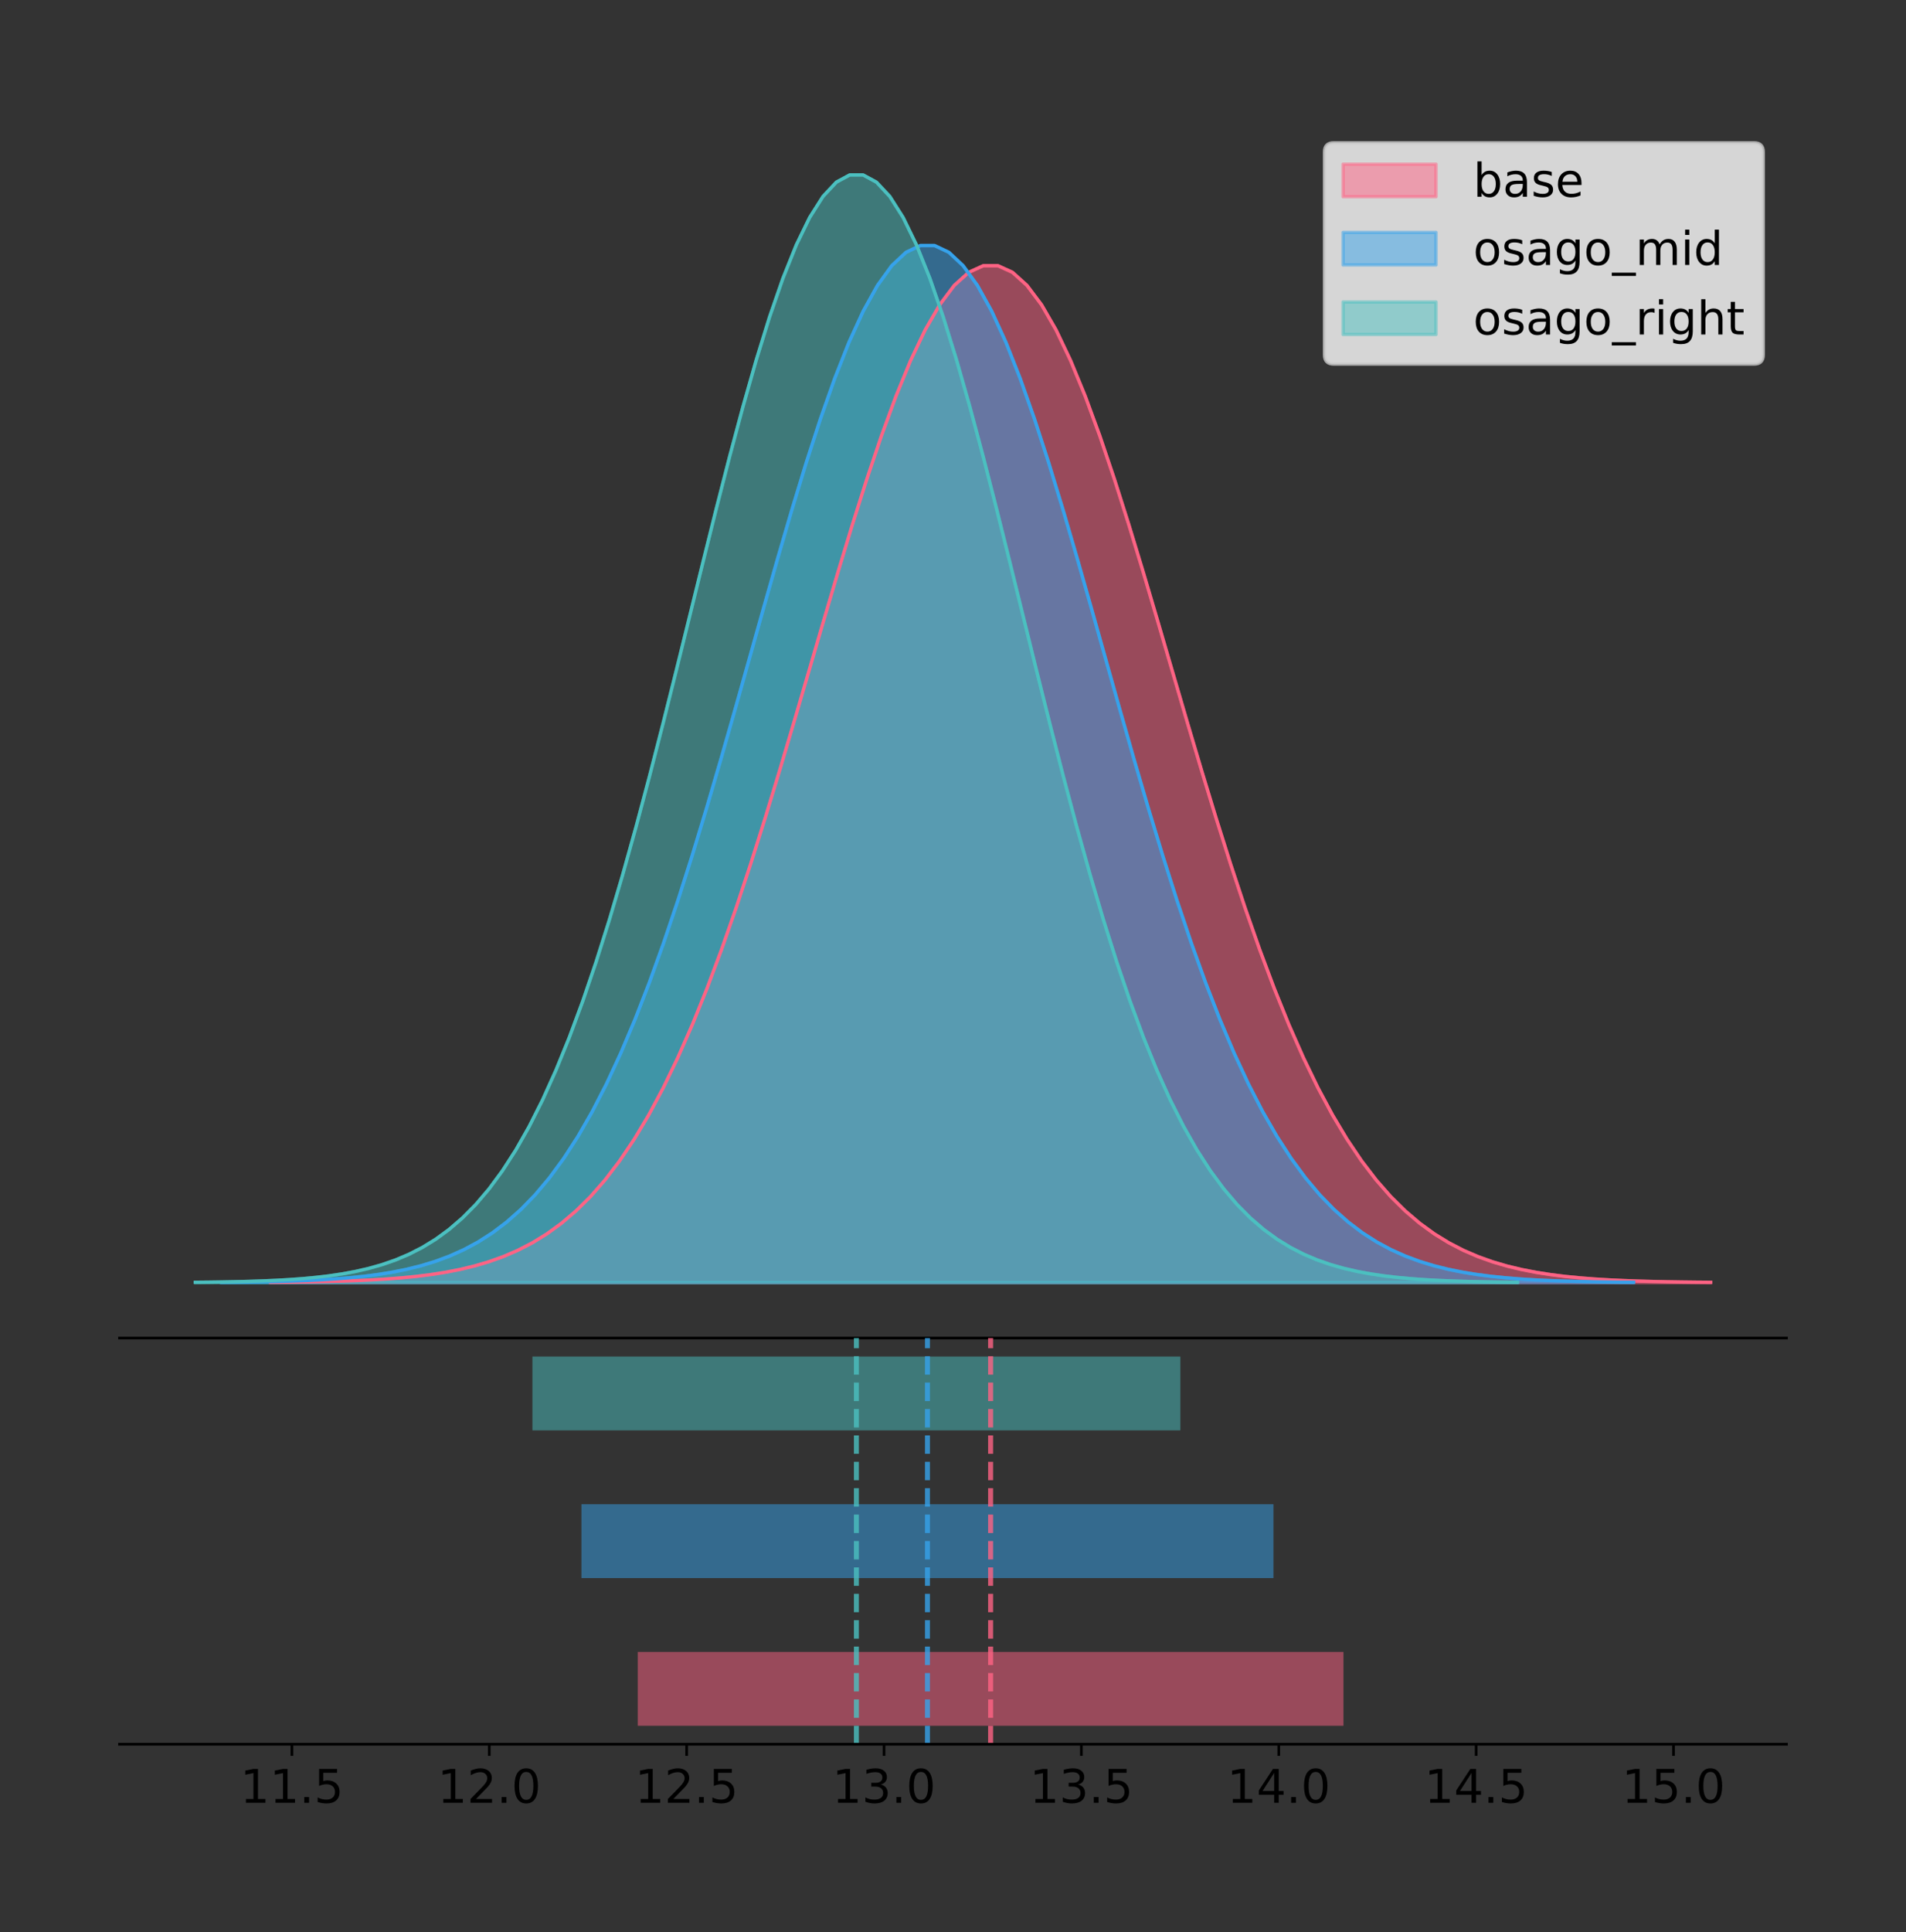 <?xml version="1.0" encoding="utf-8" standalone="no"?>
<!DOCTYPE svg PUBLIC "-//W3C//DTD SVG 1.1//EN"
  "http://www.w3.org/Graphics/SVG/1.1/DTD/svg11.dtd">
<!-- Created with matplotlib (https://matplotlib.org/) -->
<svg height="581.789pt" version="1.1" viewBox="0 0 574.2 581.789" width="574.2pt" xmlns="http://www.w3.org/2000/svg" xmlns:xlink="http://www.w3.org/1999/xlink">
 <rect x="0" y="0" width="574.2" height="581.789" fill="#333333" stroke="none"/>
 <defs>
  <style type="text/css">
*{stroke-linecap:butt;stroke-linejoin:round;}
  </style>
 </defs>
 <g id="figure_1">
  <g id="patch_1">
   <path d="M 0 581.789 
L 574.2 581.789 
L 574.2 0 
L 0 0 
z
" style="fill:none;"/>
  </g>
  <g id="axes_1">
   <g id="patch_2">
    <path d="M 36 402.93 
L 538.2 402.93 
L 538.2 36 
L 36 36 
z
" style="fill:none;"/>
   </g>
   <g id="PolyCollection_1">
    <defs>
     <path d="M 81.488 -195.538 
L 81.488 -195.641 
L 85.871 -195.68 
L 90.253 -195.732 
L 94.636 -195.801 
L 99.019 -195.894 
L 103.402 -196.015 
L 107.784 -196.174 
L 112.167 -196.38 
L 116.55 -196.646 
L 120.932 -196.986 
L 125.315 -197.418 
L 129.698 -197.963 
L 134.08 -198.646 
L 138.463 -199.495 
L 142.846 -200.543 
L 147.228 -201.829 
L 151.611 -203.393 
L 155.994 -205.281 
L 160.376 -207.546 
L 164.759 -210.24 
L 169.142 -213.421 
L 173.524 -217.15 
L 177.907 -221.485 
L 182.29 -226.488 
L 186.672 -232.215 
L 191.055 -238.719 
L 195.438 -246.046 
L 199.82 -254.231 
L 204.203 -263.298 
L 208.586 -273.257 
L 212.968 -284.1 
L 217.351 -295.798 
L 221.734 -308.303 
L 226.116 -321.542 
L 230.499 -335.42 
L 234.882 -349.814 
L 239.264 -364.583 
L 243.647 -379.56 
L 248.03 -394.56 
L 252.412 -409.381 
L 256.795 -423.811 
L 261.178 -437.628 
L 265.56 -450.611 
L 269.943 -462.541 
L 274.326 -473.21 
L 278.708 -482.425 
L 283.091 -490.018 
L 287.474 -495.843 
L 291.856 -499.791 
L 296.239 -501.784 
L 300.622 -501.784 
L 305.004 -499.791 
L 309.387 -495.843 
L 313.77 -490.018 
L 318.152 -482.425 
L 322.535 -473.21 
L 326.918 -462.541 
L 331.3 -450.611 
L 335.683 -437.628 
L 340.066 -423.811 
L 344.449 -409.381 
L 348.831 -394.56 
L 353.214 -379.56 
L 357.597 -364.583 
L 361.979 -349.814 
L 366.362 -335.42 
L 370.745 -321.542 
L 375.127 -308.303 
L 379.51 -295.798 
L 383.893 -284.1 
L 388.275 -273.257 
L 392.658 -263.298 
L 397.041 -254.231 
L 401.423 -246.046 
L 405.806 -238.719 
L 410.189 -232.215 
L 414.571 -226.488 
L 418.954 -221.485 
L 423.337 -217.15 
L 427.719 -213.421 
L 432.102 -210.24 
L 436.485 -207.546 
L 440.867 -205.281 
L 445.25 -203.393 
L 449.633 -201.829 
L 454.015 -200.543 
L 458.398 -199.495 
L 462.781 -198.646 
L 467.163 -197.963 
L 471.546 -197.418 
L 475.929 -196.986 
L 480.311 -196.646 
L 484.694 -196.38 
L 489.077 -196.174 
L 493.459 -196.015 
L 497.842 -195.894 
L 502.225 -195.801 
L 506.607 -195.732 
L 510.99 -195.68 
L 515.373 -195.641 
L 515.373 -195.538 
L 515.373 -195.538 
L 510.99 -195.538 
L 506.607 -195.538 
L 502.225 -195.538 
L 497.842 -195.538 
L 493.459 -195.538 
L 489.077 -195.538 
L 484.694 -195.538 
L 480.311 -195.538 
L 475.929 -195.538 
L 471.546 -195.538 
L 467.163 -195.538 
L 462.781 -195.538 
L 458.398 -195.538 
L 454.015 -195.538 
L 449.633 -195.538 
L 445.25 -195.538 
L 440.867 -195.538 
L 436.485 -195.538 
L 432.102 -195.538 
L 427.719 -195.538 
L 423.337 -195.538 
L 418.954 -195.538 
L 414.571 -195.538 
L 410.189 -195.538 
L 405.806 -195.538 
L 401.423 -195.538 
L 397.041 -195.538 
L 392.658 -195.538 
L 388.275 -195.538 
L 383.893 -195.538 
L 379.51 -195.538 
L 375.127 -195.538 
L 370.745 -195.538 
L 366.362 -195.538 
L 361.979 -195.538 
L 357.597 -195.538 
L 353.214 -195.538 
L 348.831 -195.538 
L 344.449 -195.538 
L 340.066 -195.538 
L 335.683 -195.538 
L 331.3 -195.538 
L 326.918 -195.538 
L 322.535 -195.538 
L 318.152 -195.538 
L 313.77 -195.538 
L 309.387 -195.538 
L 305.004 -195.538 
L 300.622 -195.538 
L 296.239 -195.538 
L 291.856 -195.538 
L 287.474 -195.538 
L 283.091 -195.538 
L 278.708 -195.538 
L 274.326 -195.538 
L 269.943 -195.538 
L 265.56 -195.538 
L 261.178 -195.538 
L 256.795 -195.538 
L 252.412 -195.538 
L 248.03 -195.538 
L 243.647 -195.538 
L 239.264 -195.538 
L 234.882 -195.538 
L 230.499 -195.538 
L 226.116 -195.538 
L 221.734 -195.538 
L 217.351 -195.538 
L 212.968 -195.538 
L 208.586 -195.538 
L 204.203 -195.538 
L 199.82 -195.538 
L 195.438 -195.538 
L 191.055 -195.538 
L 186.672 -195.538 
L 182.29 -195.538 
L 177.907 -195.538 
L 173.524 -195.538 
L 169.142 -195.538 
L 164.759 -195.538 
L 160.376 -195.538 
L 155.994 -195.538 
L 151.611 -195.538 
L 147.228 -195.538 
L 142.846 -195.538 
L 138.463 -195.538 
L 134.08 -195.538 
L 129.698 -195.538 
L 125.315 -195.538 
L 120.932 -195.538 
L 116.55 -195.538 
L 112.167 -195.538 
L 107.784 -195.538 
L 103.402 -195.538 
L 99.019 -195.538 
L 94.636 -195.538 
L 90.253 -195.538 
L 85.871 -195.538 
L 81.488 -195.538 
z
" id="m5585156941" style="stroke:#ff6384;stroke-opacity:0.5;"/>
    </defs>
    <g clip-path="url(#pf8487e4585)">
     <use style="fill:#ff6384;fill-opacity:0.5;stroke:#ff6384;stroke-opacity:0.5;" x="0" xlink:href="#m5585156941" y="581.789"/>
    </g>
   </g>
   <g id="PolyCollection_2">
    <defs>
     <path d="M 66.673 -195.538 
L 66.673 -195.643 
L 70.971 -195.682 
L 75.268 -195.736 
L 79.566 -195.807 
L 83.863 -195.901 
L 88.161 -196.024 
L 92.459 -196.186 
L 96.756 -196.397 
L 101.054 -196.667 
L 105.351 -197.014 
L 109.649 -197.455 
L 113.946 -198.011 
L 118.244 -198.707 
L 122.542 -199.573 
L 126.839 -200.643 
L 131.137 -201.953 
L 135.434 -203.548 
L 139.732 -205.474 
L 144.03 -207.783 
L 148.327 -210.531 
L 152.625 -213.775 
L 156.922 -217.578 
L 161.22 -221.999 
L 165.517 -227.101 
L 169.815 -232.942 
L 174.113 -239.574 
L 178.41 -247.046 
L 182.708 -255.393 
L 187.005 -264.64 
L 191.303 -274.796 
L 195.6 -285.853 
L 199.898 -297.783 
L 204.196 -310.536 
L 208.493 -324.037 
L 212.791 -338.189 
L 217.088 -352.869 
L 221.386 -367.93 
L 225.683 -383.204 
L 229.981 -398.5 
L 234.279 -413.615 
L 238.576 -428.331 
L 242.874 -442.422 
L 247.171 -455.662 
L 251.469 -467.828 
L 255.766 -478.708 
L 260.064 -488.106 
L 264.362 -495.849 
L 268.659 -501.79 
L 272.957 -505.815 
L 277.254 -507.848 
L 281.552 -507.848 
L 285.85 -505.815 
L 290.147 -501.79 
L 294.445 -495.849 
L 298.742 -488.106 
L 303.04 -478.708 
L 307.337 -467.828 
L 311.635 -455.662 
L 315.933 -442.422 
L 320.23 -428.331 
L 324.528 -413.615 
L 328.825 -398.5 
L 333.123 -383.204 
L 337.42 -367.93 
L 341.718 -352.869 
L 346.016 -338.189 
L 350.313 -324.037 
L 354.611 -310.536 
L 358.908 -297.783 
L 363.206 -285.853 
L 367.503 -274.796 
L 371.801 -264.64 
L 376.099 -255.393 
L 380.396 -247.046 
L 384.694 -239.574 
L 388.991 -232.942 
L 393.289 -227.101 
L 397.586 -221.999 
L 401.884 -217.578 
L 406.182 -213.775 
L 410.479 -210.531 
L 414.777 -207.783 
L 419.074 -205.474 
L 423.372 -203.548 
L 427.67 -201.953 
L 431.967 -200.643 
L 436.265 -199.573 
L 440.562 -198.707 
L 444.86 -198.011 
L 449.157 -197.455 
L 453.455 -197.014 
L 457.753 -196.667 
L 462.05 -196.397 
L 466.348 -196.186 
L 470.645 -196.024 
L 474.943 -195.901 
L 479.24 -195.807 
L 483.538 -195.736 
L 487.836 -195.682 
L 492.133 -195.643 
L 492.133 -195.538 
L 492.133 -195.538 
L 487.836 -195.538 
L 483.538 -195.538 
L 479.24 -195.538 
L 474.943 -195.538 
L 470.645 -195.538 
L 466.348 -195.538 
L 462.05 -195.538 
L 457.753 -195.538 
L 453.455 -195.538 
L 449.157 -195.538 
L 444.86 -195.538 
L 440.562 -195.538 
L 436.265 -195.538 
L 431.967 -195.538 
L 427.67 -195.538 
L 423.372 -195.538 
L 419.074 -195.538 
L 414.777 -195.538 
L 410.479 -195.538 
L 406.182 -195.538 
L 401.884 -195.538 
L 397.586 -195.538 
L 393.289 -195.538 
L 388.991 -195.538 
L 384.694 -195.538 
L 380.396 -195.538 
L 376.099 -195.538 
L 371.801 -195.538 
L 367.503 -195.538 
L 363.206 -195.538 
L 358.908 -195.538 
L 354.611 -195.538 
L 350.313 -195.538 
L 346.016 -195.538 
L 341.718 -195.538 
L 337.42 -195.538 
L 333.123 -195.538 
L 328.825 -195.538 
L 324.528 -195.538 
L 320.23 -195.538 
L 315.933 -195.538 
L 311.635 -195.538 
L 307.337 -195.538 
L 303.04 -195.538 
L 298.742 -195.538 
L 294.445 -195.538 
L 290.147 -195.538 
L 285.85 -195.538 
L 281.552 -195.538 
L 277.254 -195.538 
L 272.957 -195.538 
L 268.659 -195.538 
L 264.362 -195.538 
L 260.064 -195.538 
L 255.766 -195.538 
L 251.469 -195.538 
L 247.171 -195.538 
L 242.874 -195.538 
L 238.576 -195.538 
L 234.279 -195.538 
L 229.981 -195.538 
L 225.683 -195.538 
L 221.386 -195.538 
L 217.088 -195.538 
L 212.791 -195.538 
L 208.493 -195.538 
L 204.196 -195.538 
L 199.898 -195.538 
L 195.6 -195.538 
L 191.303 -195.538 
L 187.005 -195.538 
L 182.708 -195.538 
L 178.41 -195.538 
L 174.113 -195.538 
L 169.815 -195.538 
L 165.517 -195.538 
L 161.22 -195.538 
L 156.922 -195.538 
L 152.625 -195.538 
L 148.327 -195.538 
L 144.03 -195.538 
L 139.732 -195.538 
L 135.434 -195.538 
L 131.137 -195.538 
L 126.839 -195.538 
L 122.542 -195.538 
L 118.244 -195.538 
L 113.946 -195.538 
L 109.649 -195.538 
L 105.351 -195.538 
L 101.054 -195.538 
L 96.756 -195.538 
L 92.459 -195.538 
L 88.161 -195.538 
L 83.863 -195.538 
L 79.566 -195.538 
L 75.268 -195.538 
L 70.971 -195.538 
L 66.673 -195.538 
z
" id="m63075ec8d1" style="stroke:#36a2eb;stroke-opacity:0.5;"/>
    </defs>
    <g clip-path="url(#pf8487e4585)">
     <use style="fill:#36a2eb;fill-opacity:0.5;stroke:#36a2eb;stroke-opacity:0.5;" x="0" xlink:href="#m63075ec8d1" y="581.789"/>
    </g>
   </g>
   <g id="PolyCollection_3">
    <defs>
     <path d="M 58.827 -195.538 
L 58.827 -195.65 
L 62.851 -195.692 
L 66.875 -195.749 
L 70.898 -195.825 
L 74.922 -195.925 
L 78.945 -196.058 
L 82.969 -196.23 
L 86.993 -196.455 
L 91.016 -196.744 
L 95.04 -197.115 
L 99.064 -197.585 
L 103.087 -198.179 
L 107.111 -198.923 
L 111.135 -199.848 
L 115.158 -200.99 
L 119.182 -202.39 
L 123.206 -204.093 
L 127.229 -206.151 
L 131.253 -208.617 
L 135.276 -211.552 
L 139.3 -215.017 
L 143.324 -219.078 
L 147.347 -223.801 
L 151.371 -229.25 
L 155.395 -235.488 
L 159.418 -242.572 
L 163.442 -250.552 
L 167.466 -259.468 
L 171.489 -269.344 
L 175.513 -280.192 
L 179.536 -292.002 
L 183.56 -304.744 
L 187.584 -318.365 
L 191.607 -332.786 
L 195.631 -347.901 
L 199.655 -363.58 
L 203.678 -379.667 
L 207.702 -395.98 
L 211.726 -412.318 
L 215.749 -428.462 
L 219.773 -444.18 
L 223.797 -459.23 
L 227.82 -473.372 
L 231.844 -486.366 
L 235.867 -497.987 
L 239.891 -508.025 
L 243.915 -516.294 
L 247.938 -522.64 
L 251.962 -526.94 
L 255.986 -529.111 
L 260.009 -529.111 
L 264.033 -526.94 
L 268.057 -522.64 
L 272.08 -516.294 
L 276.104 -508.025 
L 280.127 -497.987 
L 284.151 -486.366 
L 288.175 -473.372 
L 292.198 -459.23 
L 296.222 -444.18 
L 300.246 -428.462 
L 304.269 -412.318 
L 308.293 -395.98 
L 312.317 -379.667 
L 316.34 -363.58 
L 320.364 -347.901 
L 324.388 -332.786 
L 328.411 -318.365 
L 332.435 -304.744 
L 336.458 -292.002 
L 340.482 -280.192 
L 344.506 -269.344 
L 348.529 -259.468 
L 352.553 -250.552 
L 356.577 -242.572 
L 360.6 -235.488 
L 364.624 -229.25 
L 368.648 -223.801 
L 372.671 -219.078 
L 376.695 -215.017 
L 380.718 -211.552 
L 384.742 -208.617 
L 388.766 -206.151 
L 392.789 -204.093 
L 396.813 -202.39 
L 400.837 -200.99 
L 404.86 -199.848 
L 408.884 -198.923 
L 412.908 -198.179 
L 416.931 -197.585 
L 420.955 -197.115 
L 424.979 -196.744 
L 429.002 -196.455 
L 433.026 -196.23 
L 437.049 -196.058 
L 441.073 -195.925 
L 445.097 -195.825 
L 449.12 -195.749 
L 453.144 -195.692 
L 457.168 -195.65 
L 457.168 -195.538 
L 457.168 -195.538 
L 453.144 -195.538 
L 449.12 -195.538 
L 445.097 -195.538 
L 441.073 -195.538 
L 437.049 -195.538 
L 433.026 -195.538 
L 429.002 -195.538 
L 424.979 -195.538 
L 420.955 -195.538 
L 416.931 -195.538 
L 412.908 -195.538 
L 408.884 -195.538 
L 404.86 -195.538 
L 400.837 -195.538 
L 396.813 -195.538 
L 392.789 -195.538 
L 388.766 -195.538 
L 384.742 -195.538 
L 380.718 -195.538 
L 376.695 -195.538 
L 372.671 -195.538 
L 368.648 -195.538 
L 364.624 -195.538 
L 360.6 -195.538 
L 356.577 -195.538 
L 352.553 -195.538 
L 348.529 -195.538 
L 344.506 -195.538 
L 340.482 -195.538 
L 336.458 -195.538 
L 332.435 -195.538 
L 328.411 -195.538 
L 324.388 -195.538 
L 320.364 -195.538 
L 316.34 -195.538 
L 312.317 -195.538 
L 308.293 -195.538 
L 304.269 -195.538 
L 300.246 -195.538 
L 296.222 -195.538 
L 292.198 -195.538 
L 288.175 -195.538 
L 284.151 -195.538 
L 280.127 -195.538 
L 276.104 -195.538 
L 272.08 -195.538 
L 268.057 -195.538 
L 264.033 -195.538 
L 260.009 -195.538 
L 255.986 -195.538 
L 251.962 -195.538 
L 247.938 -195.538 
L 243.915 -195.538 
L 239.891 -195.538 
L 235.867 -195.538 
L 231.844 -195.538 
L 227.82 -195.538 
L 223.797 -195.538 
L 219.773 -195.538 
L 215.749 -195.538 
L 211.726 -195.538 
L 207.702 -195.538 
L 203.678 -195.538 
L 199.655 -195.538 
L 195.631 -195.538 
L 191.607 -195.538 
L 187.584 -195.538 
L 183.56 -195.538 
L 179.536 -195.538 
L 175.513 -195.538 
L 171.489 -195.538 
L 167.466 -195.538 
L 163.442 -195.538 
L 159.418 -195.538 
L 155.395 -195.538 
L 151.371 -195.538 
L 147.347 -195.538 
L 143.324 -195.538 
L 139.3 -195.538 
L 135.276 -195.538 
L 131.253 -195.538 
L 127.229 -195.538 
L 123.206 -195.538 
L 119.182 -195.538 
L 115.158 -195.538 
L 111.135 -195.538 
L 107.111 -195.538 
L 103.087 -195.538 
L 99.064 -195.538 
L 95.04 -195.538 
L 91.016 -195.538 
L 86.993 -195.538 
L 82.969 -195.538 
L 78.945 -195.538 
L 74.922 -195.538 
L 70.898 -195.538 
L 66.875 -195.538 
L 62.851 -195.538 
L 58.827 -195.538 
z
" id="mccd4d73006" style="stroke:#4bc0c0;stroke-opacity:0.5;"/>
    </defs>
    <g clip-path="url(#pf8487e4585)">
     <use style="fill:#4bc0c0;fill-opacity:0.5;stroke:#4bc0c0;stroke-opacity:0.5;" x="0" xlink:href="#mccd4d73006" y="581.789"/>
    </g>
   </g>
   <g id="line2d_1">
    <path clip-path="url(#pf8487e4585)" d="M 81.488 386.149 
L 85.871 386.11 
L 90.253 386.058 
L 94.636 385.988 
L 99.019 385.896 
L 103.402 385.774 
L 107.784 385.616 
L 112.167 385.41 
L 116.55 385.144 
L 120.932 384.804 
L 125.315 384.372 
L 129.698 383.827 
L 134.08 383.144 
L 138.463 382.295 
L 142.846 381.246 
L 147.228 379.961 
L 151.611 378.397 
L 155.994 376.508 
L 160.376 374.244 
L 164.759 371.55 
L 169.142 368.368 
L 173.524 364.64 
L 177.907 360.304 
L 182.29 355.301 
L 186.672 349.574 
L 191.055 343.07 
L 195.438 335.744 
L 199.82 327.559 
L 204.203 318.491 
L 208.586 308.532 
L 212.968 297.69 
L 217.351 285.991 
L 221.734 273.486 
L 226.116 260.247 
L 230.499 246.37 
L 234.882 231.975 
L 239.264 217.206 
L 243.647 202.23 
L 248.03 187.23 
L 252.412 172.408 
L 256.795 157.979 
L 261.178 144.161 
L 265.56 131.178 
L 269.943 119.248 
L 274.326 108.58 
L 278.708 99.364 
L 283.091 91.772 
L 287.474 85.946 
L 291.856 81.998 
L 296.239 80.005 
L 300.622 80.005 
L 305.004 81.998 
L 309.387 85.946 
L 313.77 91.772 
L 318.152 99.364 
L 322.535 108.58 
L 326.918 119.248 
L 331.3 131.178 
L 335.683 144.161 
L 340.066 157.979 
L 344.449 172.408 
L 348.831 187.23 
L 353.214 202.23 
L 357.597 217.206 
L 361.979 231.975 
L 366.362 246.37 
L 370.745 260.247 
L 375.127 273.486 
L 379.51 285.991 
L 383.893 297.69 
L 388.275 308.532 
L 392.658 318.491 
L 397.041 327.559 
L 401.423 335.744 
L 405.806 343.07 
L 410.189 349.574 
L 414.571 355.301 
L 418.954 360.304 
L 423.337 364.64 
L 427.719 368.368 
L 432.102 371.55 
L 436.485 374.244 
L 440.867 376.508 
L 445.25 378.397 
L 449.633 379.961 
L 454.015 381.246 
L 458.398 382.295 
L 462.781 383.144 
L 467.163 383.827 
L 471.546 384.372 
L 475.929 384.804 
L 480.311 385.144 
L 484.694 385.41 
L 489.077 385.616 
L 493.459 385.774 
L 497.842 385.896 
L 502.225 385.988 
L 506.607 386.058 
L 510.99 386.11 
L 515.373 386.149 
" style="fill:none;stroke:#ff6384;stroke-linecap:square;"/>
   </g>
   <g id="line2d_2">
    <path clip-path="url(#pf8487e4585)" d="M 66.673 386.147 
L 70.971 386.107 
L 75.268 386.054 
L 79.566 385.983 
L 83.863 385.889 
L 88.161 385.765 
L 92.459 385.603 
L 96.756 385.393 
L 101.054 385.122 
L 105.351 384.775 
L 109.649 384.335 
L 113.946 383.779 
L 118.244 383.082 
L 122.542 382.216 
L 126.839 381.147 
L 131.137 379.836 
L 135.434 378.241 
L 139.732 376.315 
L 144.03 374.006 
L 148.327 371.259 
L 152.625 368.014 
L 156.922 364.212 
L 161.22 359.79 
L 165.517 354.688 
L 169.815 348.848 
L 174.113 342.215 
L 178.41 334.744 
L 182.708 326.397 
L 187.005 317.15 
L 191.303 306.993 
L 195.6 295.936 
L 199.898 284.006 
L 204.196 271.253 
L 208.493 257.752 
L 212.791 243.6 
L 217.088 228.92 
L 221.386 213.859 
L 225.683 198.586 
L 229.981 183.289 
L 234.279 168.174 
L 238.576 153.458 
L 242.874 139.367 
L 247.171 126.127 
L 251.469 113.961 
L 255.766 103.081 
L 260.064 93.683 
L 264.362 85.941 
L 268.659 80 
L 272.957 75.974 
L 277.254 73.941 
L 281.552 73.941 
L 285.85 75.974 
L 290.147 80 
L 294.445 85.941 
L 298.742 93.683 
L 303.04 103.081 
L 307.337 113.961 
L 311.635 126.127 
L 315.933 139.367 
L 320.23 153.458 
L 324.528 168.174 
L 328.825 183.289 
L 333.123 198.586 
L 337.42 213.859 
L 341.718 228.92 
L 346.016 243.6 
L 350.313 257.752 
L 354.611 271.253 
L 358.908 284.006 
L 363.206 295.936 
L 367.503 306.993 
L 371.801 317.15 
L 376.099 326.397 
L 380.396 334.744 
L 384.694 342.215 
L 388.991 348.848 
L 393.289 354.688 
L 397.586 359.79 
L 401.884 364.212 
L 406.182 368.014 
L 410.479 371.259 
L 414.777 374.006 
L 419.074 376.315 
L 423.372 378.241 
L 427.67 379.836 
L 431.967 381.147 
L 436.265 382.216 
L 440.562 383.082 
L 444.86 383.779 
L 449.157 384.335 
L 453.455 384.775 
L 457.753 385.122 
L 462.05 385.393 
L 466.348 385.603 
L 470.645 385.765 
L 474.943 385.889 
L 479.24 385.983 
L 483.538 386.054 
L 487.836 386.107 
L 492.133 386.147 
" style="fill:none;stroke:#36a2eb;stroke-linecap:square;"/>
   </g>
   <g id="line2d_3">
    <path clip-path="url(#pf8487e4585)" d="M 58.827 386.139 
L 62.851 386.097 
L 66.875 386.04 
L 70.898 385.965 
L 74.922 385.864 
L 78.945 385.732 
L 82.969 385.559 
L 86.993 385.334 
L 91.016 385.045 
L 95.04 384.675 
L 99.064 384.204 
L 103.087 383.61 
L 107.111 382.867 
L 111.135 381.941 
L 115.158 380.799 
L 119.182 379.399 
L 123.206 377.696 
L 127.229 375.639 
L 131.253 373.172 
L 135.276 370.238 
L 139.3 366.772 
L 143.324 362.711 
L 147.347 357.989 
L 151.371 352.539 
L 155.395 346.301 
L 159.418 339.217 
L 163.442 331.237 
L 167.466 322.322 
L 171.489 312.445 
L 175.513 301.597 
L 179.536 289.787 
L 183.56 277.045 
L 187.584 263.424 
L 191.607 249.004 
L 195.631 233.888 
L 199.655 218.209 
L 203.678 202.123 
L 207.702 185.809 
L 211.726 169.471 
L 215.749 153.327 
L 219.773 137.61 
L 223.797 122.559 
L 227.82 108.418 
L 231.844 95.423 
L 235.867 83.803 
L 239.891 73.765 
L 243.915 65.495 
L 247.938 59.15 
L 251.962 54.85 
L 255.986 52.679 
L 260.009 52.679 
L 264.033 54.85 
L 268.057 59.15 
L 272.08 65.495 
L 276.104 73.765 
L 280.127 83.803 
L 284.151 95.423 
L 288.175 108.418 
L 292.198 122.559 
L 296.222 137.61 
L 300.246 153.327 
L 304.269 169.471 
L 308.293 185.809 
L 312.317 202.123 
L 316.34 218.209 
L 320.364 233.888 
L 324.388 249.004 
L 328.411 263.424 
L 332.435 277.045 
L 336.458 289.787 
L 340.482 301.597 
L 344.506 312.445 
L 348.529 322.322 
L 352.553 331.237 
L 356.577 339.217 
L 360.6 346.301 
L 364.624 352.539 
L 368.648 357.989 
L 372.671 362.711 
L 376.695 366.772 
L 380.718 370.238 
L 384.742 373.172 
L 388.766 375.639 
L 392.789 377.696 
L 396.813 379.399 
L 400.837 380.799 
L 404.86 381.941 
L 408.884 382.867 
L 412.908 383.61 
L 416.931 384.204 
L 420.955 384.675 
L 424.979 385.045 
L 429.002 385.334 
L 433.026 385.559 
L 437.049 385.732 
L 441.073 385.864 
L 445.097 385.965 
L 449.12 386.04 
L 453.144 386.097 
L 457.168 386.139 
" style="fill:none;stroke:#4bc0c0;stroke-linecap:square;"/>
   </g>
   <g id="patch_3">
    <path d="M 36 402.93 
L 538.2 402.93 
" style="fill:none;stroke:#000000;stroke-linecap:square;stroke-linejoin:miter;stroke-width:0.8;"/>
   </g>
   <g id="legend_1">
    <g id="patch_4">
     <path d="M 401.814 109.627 
L 528.4 109.627 
Q 531.2 109.627 531.2 106.827 
L 531.2 45.8 
Q 531.2 43 528.4 43 
L 401.814 43 
Q 399.014 43 399.014 45.8 
L 399.014 106.827 
Q 399.014 109.627 401.814 109.627 
z
" style="fill:#ffffff;opacity:0.8;stroke:#cccccc;stroke-linejoin:miter;"/>
    </g>
    <g id="patch_5">
     <path d="M 404.614 59.238 
L 432.614 59.238 
L 432.614 49.438 
L 404.614 49.438 
z
" style="fill:#ff6384;opacity:0.5;stroke:#ff6384;stroke-linejoin:miter;"/>
    </g>
    <g id="text_1">
     <!-- base -->
     <defs>
      <path d="M 48.688 27.297 
Q 48.688 37.203 44.609 42.844 
Q 40.531 48.484 33.406 48.484 
Q 26.266 48.484 22.188 42.844 
Q 18.109 37.203 18.109 27.297 
Q 18.109 17.391 22.188 11.75 
Q 26.266 6.109 33.406 6.109 
Q 40.531 6.109 44.609 11.75 
Q 48.688 17.391 48.688 27.297 
z
M 18.109 46.391 
Q 20.953 51.266 25.266 53.625 
Q 29.594 56 35.594 56 
Q 45.562 56 51.781 48.094 
Q 58.016 40.188 58.016 27.297 
Q 58.016 14.406 51.781 6.484 
Q 45.562 -1.422 35.594 -1.422 
Q 29.594 -1.422 25.266 0.953 
Q 20.953 3.328 18.109 8.203 
L 18.109 0 
L 9.078 0 
L 9.078 75.984 
L 18.109 75.984 
z
" id="DejaVuSans-98"/>
      <path d="M 34.281 27.484 
Q 23.391 27.484 19.188 25 
Q 14.984 22.516 14.984 16.5 
Q 14.984 11.719 18.141 8.906 
Q 21.297 6.109 26.703 6.109 
Q 34.188 6.109 38.703 11.406 
Q 43.219 16.703 43.219 25.484 
L 43.219 27.484 
z
M 52.203 31.203 
L 52.203 0 
L 43.219 0 
L 43.219 8.297 
Q 40.141 3.328 35.547 0.953 
Q 30.953 -1.422 24.312 -1.422 
Q 15.922 -1.422 10.953 3.297 
Q 6 8.016 6 15.922 
Q 6 25.141 12.172 29.828 
Q 18.359 34.516 30.609 34.516 
L 43.219 34.516 
L 43.219 35.406 
Q 43.219 41.609 39.141 45 
Q 35.062 48.391 27.688 48.391 
Q 23 48.391 18.547 47.266 
Q 14.109 46.141 10.016 43.891 
L 10.016 52.203 
Q 14.938 54.109 19.578 55.047 
Q 24.219 56 28.609 56 
Q 40.484 56 46.344 49.844 
Q 52.203 43.703 52.203 31.203 
z
" id="DejaVuSans-97"/>
      <path d="M 44.281 53.078 
L 44.281 44.578 
Q 40.484 46.531 36.375 47.5 
Q 32.281 48.484 27.875 48.484 
Q 21.188 48.484 17.844 46.438 
Q 14.5 44.391 14.5 40.281 
Q 14.5 37.156 16.891 35.375 
Q 19.281 33.594 26.516 31.984 
L 29.594 31.297 
Q 39.156 29.25 43.188 25.516 
Q 47.219 21.781 47.219 15.094 
Q 47.219 7.469 41.188 3.016 
Q 35.156 -1.422 24.609 -1.422 
Q 20.219 -1.422 15.453 -0.562 
Q 10.688 0.297 5.422 2 
L 5.422 11.281 
Q 10.406 8.688 15.234 7.391 
Q 20.062 6.109 24.812 6.109 
Q 31.156 6.109 34.562 8.281 
Q 37.984 10.453 37.984 14.406 
Q 37.984 18.062 35.516 20.016 
Q 33.062 21.969 24.703 23.781 
L 21.578 24.516 
Q 13.234 26.266 9.516 29.906 
Q 5.812 33.547 5.812 39.891 
Q 5.812 47.609 11.281 51.797 
Q 16.75 56 26.812 56 
Q 31.781 56 36.172 55.266 
Q 40.578 54.547 44.281 53.078 
z
" id="DejaVuSans-115"/>
      <path d="M 56.203 29.594 
L 56.203 25.203 
L 14.891 25.203 
Q 15.484 15.922 20.484 11.062 
Q 25.484 6.203 34.422 6.203 
Q 39.594 6.203 44.453 7.469 
Q 49.312 8.734 54.109 11.281 
L 54.109 2.781 
Q 49.266 0.734 44.188 -0.344 
Q 39.109 -1.422 33.891 -1.422 
Q 20.797 -1.422 13.156 6.188 
Q 5.516 13.812 5.516 26.812 
Q 5.516 40.234 12.766 48.109 
Q 20.016 56 32.328 56 
Q 43.359 56 49.781 48.891 
Q 56.203 41.797 56.203 29.594 
z
M 47.219 32.234 
Q 47.125 39.594 43.094 43.984 
Q 39.062 48.391 32.422 48.391 
Q 24.906 48.391 20.391 44.141 
Q 15.875 39.891 15.188 32.172 
z
" id="DejaVuSans-101"/>
     </defs>
     <g transform="translate(443.814 59.238)scale(0.14 -0.14)">
      <use xlink:href="#DejaVuSans-98"/>
      <use x="63.477" xlink:href="#DejaVuSans-97"/>
      <use x="124.756" xlink:href="#DejaVuSans-115"/>
      <use x="176.855" xlink:href="#DejaVuSans-101"/>
     </g>
    </g>
    <g id="patch_6">
     <path d="M 404.614 79.787 
L 432.614 79.787 
L 432.614 69.987 
L 404.614 69.987 
z
" style="fill:#36a2eb;opacity:0.5;stroke:#36a2eb;stroke-linejoin:miter;"/>
    </g>
    <g id="text_2">
     <!-- osago_mid -->
     <defs>
      <path d="M 30.609 48.391 
Q 23.391 48.391 19.188 42.75 
Q 14.984 37.109 14.984 27.297 
Q 14.984 17.484 19.156 11.844 
Q 23.344 6.203 30.609 6.203 
Q 37.797 6.203 41.984 11.859 
Q 46.188 17.531 46.188 27.297 
Q 46.188 37.016 41.984 42.703 
Q 37.797 48.391 30.609 48.391 
z
M 30.609 56 
Q 42.328 56 49.016 48.375 
Q 55.719 40.766 55.719 27.297 
Q 55.719 13.875 49.016 6.219 
Q 42.328 -1.422 30.609 -1.422 
Q 18.844 -1.422 12.172 6.219 
Q 5.516 13.875 5.516 27.297 
Q 5.516 40.766 12.172 48.375 
Q 18.844 56 30.609 56 
z
" id="DejaVuSans-111"/>
      <path d="M 45.406 27.984 
Q 45.406 37.75 41.375 43.109 
Q 37.359 48.484 30.078 48.484 
Q 22.859 48.484 18.828 43.109 
Q 14.797 37.75 14.797 27.984 
Q 14.797 18.266 18.828 12.891 
Q 22.859 7.516 30.078 7.516 
Q 37.359 7.516 41.375 12.891 
Q 45.406 18.266 45.406 27.984 
z
M 54.391 6.781 
Q 54.391 -7.172 48.188 -13.984 
Q 42 -20.797 29.203 -20.797 
Q 24.469 -20.797 20.266 -20.094 
Q 16.062 -19.391 12.109 -17.922 
L 12.109 -9.188 
Q 16.062 -11.328 19.922 -12.344 
Q 23.781 -13.375 27.781 -13.375 
Q 36.625 -13.375 41.016 -8.766 
Q 45.406 -4.156 45.406 5.172 
L 45.406 9.625 
Q 42.625 4.781 38.281 2.391 
Q 33.938 0 27.875 0 
Q 17.828 0 11.672 7.656 
Q 5.516 15.328 5.516 27.984 
Q 5.516 40.672 11.672 48.328 
Q 17.828 56 27.875 56 
Q 33.938 56 38.281 53.609 
Q 42.625 51.219 45.406 46.391 
L 45.406 54.688 
L 54.391 54.688 
z
" id="DejaVuSans-103"/>
      <path d="M 50.984 -16.609 
L 50.984 -23.578 
L -0.984 -23.578 
L -0.984 -16.609 
z
" id="DejaVuSans-95"/>
      <path d="M 52 44.188 
Q 55.375 50.25 60.062 53.125 
Q 64.75 56 71.094 56 
Q 79.641 56 84.281 50.016 
Q 88.922 44.047 88.922 33.016 
L 88.922 0 
L 79.891 0 
L 79.891 32.719 
Q 79.891 40.578 77.094 44.375 
Q 74.312 48.188 68.609 48.188 
Q 61.625 48.188 57.562 43.547 
Q 53.516 38.922 53.516 30.906 
L 53.516 0 
L 44.484 0 
L 44.484 32.719 
Q 44.484 40.625 41.703 44.406 
Q 38.922 48.188 33.109 48.188 
Q 26.219 48.188 22.156 43.531 
Q 18.109 38.875 18.109 30.906 
L 18.109 0 
L 9.078 0 
L 9.078 54.688 
L 18.109 54.688 
L 18.109 46.188 
Q 21.188 51.219 25.484 53.609 
Q 29.781 56 35.688 56 
Q 41.656 56 45.828 52.969 
Q 50 49.953 52 44.188 
z
" id="DejaVuSans-109"/>
      <path d="M 9.422 54.688 
L 18.406 54.688 
L 18.406 0 
L 9.422 0 
z
M 9.422 75.984 
L 18.406 75.984 
L 18.406 64.594 
L 9.422 64.594 
z
" id="DejaVuSans-105"/>
      <path d="M 45.406 46.391 
L 45.406 75.984 
L 54.391 75.984 
L 54.391 0 
L 45.406 0 
L 45.406 8.203 
Q 42.578 3.328 38.25 0.953 
Q 33.938 -1.422 27.875 -1.422 
Q 17.969 -1.422 11.734 6.484 
Q 5.516 14.406 5.516 27.297 
Q 5.516 40.188 11.734 48.094 
Q 17.969 56 27.875 56 
Q 33.938 56 38.25 53.625 
Q 42.578 51.266 45.406 46.391 
z
M 14.797 27.297 
Q 14.797 17.391 18.875 11.75 
Q 22.953 6.109 30.078 6.109 
Q 37.203 6.109 41.297 11.75 
Q 45.406 17.391 45.406 27.297 
Q 45.406 37.203 41.297 42.844 
Q 37.203 48.484 30.078 48.484 
Q 22.953 48.484 18.875 42.844 
Q 14.797 37.203 14.797 27.297 
z
" id="DejaVuSans-100"/>
     </defs>
     <g transform="translate(443.814 79.787)scale(0.14 -0.14)">
      <use xlink:href="#DejaVuSans-111"/>
      <use x="61.182" xlink:href="#DejaVuSans-115"/>
      <use x="113.281" xlink:href="#DejaVuSans-97"/>
      <use x="174.561" xlink:href="#DejaVuSans-103"/>
      <use x="238.037" xlink:href="#DejaVuSans-111"/>
      <use x="299.219" xlink:href="#DejaVuSans-95"/>
      <use x="349.219" xlink:href="#DejaVuSans-109"/>
      <use x="446.631" xlink:href="#DejaVuSans-105"/>
      <use x="474.414" xlink:href="#DejaVuSans-100"/>
     </g>
    </g>
    <g id="patch_7">
     <path d="M 404.614 100.726 
L 432.614 100.726 
L 432.614 90.926 
L 404.614 90.926 
z
" style="fill:#4bc0c0;opacity:0.5;stroke:#4bc0c0;stroke-linejoin:miter;"/>
    </g>
    <g id="text_3">
     <!-- osago_right -->
     <defs>
      <path d="M 41.109 46.297 
Q 39.594 47.172 37.812 47.578 
Q 36.031 48 33.891 48 
Q 26.266 48 22.188 43.047 
Q 18.109 38.094 18.109 28.812 
L 18.109 0 
L 9.078 0 
L 9.078 54.688 
L 18.109 54.688 
L 18.109 46.188 
Q 20.953 51.172 25.484 53.578 
Q 30.031 56 36.531 56 
Q 37.453 56 38.578 55.875 
Q 39.703 55.766 41.062 55.516 
z
" id="DejaVuSans-114"/>
      <path d="M 54.891 33.016 
L 54.891 0 
L 45.906 0 
L 45.906 32.719 
Q 45.906 40.484 42.875 44.328 
Q 39.844 48.188 33.797 48.188 
Q 26.516 48.188 22.312 43.547 
Q 18.109 38.922 18.109 30.906 
L 18.109 0 
L 9.078 0 
L 9.078 75.984 
L 18.109 75.984 
L 18.109 46.188 
Q 21.344 51.125 25.703 53.562 
Q 30.078 56 35.797 56 
Q 45.219 56 50.047 50.172 
Q 54.891 44.344 54.891 33.016 
z
" id="DejaVuSans-104"/>
      <path d="M 18.312 70.219 
L 18.312 54.688 
L 36.812 54.688 
L 36.812 47.703 
L 18.312 47.703 
L 18.312 18.016 
Q 18.312 11.328 20.141 9.422 
Q 21.969 7.516 27.594 7.516 
L 36.812 7.516 
L 36.812 0 
L 27.594 0 
Q 17.188 0 13.234 3.875 
Q 9.281 7.766 9.281 18.016 
L 9.281 47.703 
L 2.688 47.703 
L 2.688 54.688 
L 9.281 54.688 
L 9.281 70.219 
z
" id="DejaVuSans-116"/>
     </defs>
     <g transform="translate(443.814 100.726)scale(0.14 -0.14)">
      <use xlink:href="#DejaVuSans-111"/>
      <use x="61.182" xlink:href="#DejaVuSans-115"/>
      <use x="113.281" xlink:href="#DejaVuSans-97"/>
      <use x="174.561" xlink:href="#DejaVuSans-103"/>
      <use x="238.037" xlink:href="#DejaVuSans-111"/>
      <use x="299.219" xlink:href="#DejaVuSans-95"/>
      <use x="349.219" xlink:href="#DejaVuSans-114"/>
      <use x="390.332" xlink:href="#DejaVuSans-105"/>
      <use x="418.115" xlink:href="#DejaVuSans-103"/>
      <use x="481.592" xlink:href="#DejaVuSans-104"/>
      <use x="544.971" xlink:href="#DejaVuSans-116"/>
     </g>
    </g>
   </g>
  </g>
  <g id="axes_2">
   <g id="patch_8">
    <path d="M 36 525.24 
L 538.2 525.24 
L 538.2 402.93 
L 36 402.93 
z
" style="fill:none;"/>
   </g>
   <g id="patch_9">
    <path clip-path="url(#pf2225fdd39)" d="M 192.129 519.68 
L 404.732 519.68 
L 404.732 497.442 
L 192.129 497.442 
z
" style="fill:#ff6384;opacity:0.5;"/>
   </g>
   <g id="patch_10">
    <path clip-path="url(#pf2225fdd39)" d="M 175.165 475.204 
L 383.641 475.204 
L 383.641 452.966 
L 175.165 452.966 
z
" style="fill:#36a2eb;opacity:0.5;"/>
   </g>
   <g id="patch_11">
    <path clip-path="url(#pf2225fdd39)" d="M 160.404 430.728 
L 355.591 430.728 
L 355.591 408.49 
L 160.404 408.49 
z
" style="fill:#4bc0c0;opacity:0.5;"/>
   </g>
   <g id="matplotlib.axis_1">
    <g id="xtick_1">
     <g id="line2d_4">
      <defs>
       <path d="M 0 0 
L 0 3.5 
" id="m8c82731d51" style="stroke:#000000;stroke-width:0.8;"/>
      </defs>
      <g>
       <use style="stroke:#000000;stroke-width:0.8;" x="87.941" xlink:href="#m8c82731d51" y="525.24"/>
      </g>
     </g>
     <g id="text_4">
      <!-- 11.5 -->
      <defs>
       <path d="M 12.406 8.297 
L 28.516 8.297 
L 28.516 63.922 
L 10.984 60.406 
L 10.984 69.391 
L 28.422 72.906 
L 38.281 72.906 
L 38.281 8.297 
L 54.391 8.297 
L 54.391 0 
L 12.406 0 
z
" id="DejaVuSans-49"/>
       <path d="M 10.688 12.406 
L 21 12.406 
L 21 0 
L 10.688 0 
z
" id="DejaVuSans-46"/>
       <path d="M 10.797 72.906 
L 49.516 72.906 
L 49.516 64.594 
L 19.828 64.594 
L 19.828 46.734 
Q 21.969 47.469 24.109 47.828 
Q 26.266 48.188 28.422 48.188 
Q 40.625 48.188 47.75 41.5 
Q 54.891 34.812 54.891 23.391 
Q 54.891 11.625 47.562 5.094 
Q 40.234 -1.422 26.906 -1.422 
Q 22.312 -1.422 17.547 -0.641 
Q 12.797 0.141 7.719 1.703 
L 7.719 11.625 
Q 12.109 9.234 16.797 8.062 
Q 21.484 6.891 26.703 6.891 
Q 35.156 6.891 40.078 11.328 
Q 45.016 15.766 45.016 23.391 
Q 45.016 31 40.078 35.438 
Q 35.156 39.891 26.703 39.891 
Q 22.75 39.891 18.812 39.016 
Q 14.891 38.141 10.797 36.281 
z
" id="DejaVuSans-53"/>
      </defs>
      <g transform="translate(72.355 542.878)scale(0.14 -0.14)">
       <use xlink:href="#DejaVuSans-49"/>
       <use x="63.623" xlink:href="#DejaVuSans-49"/>
       <use x="127.246" xlink:href="#DejaVuSans-46"/>
       <use x="159.033" xlink:href="#DejaVuSans-53"/>
      </g>
     </g>
    </g>
    <g id="xtick_2">
     <g id="line2d_5">
      <g>
       <use style="stroke:#000000;stroke-width:0.8;" x="147.401" xlink:href="#m8c82731d51" y="525.24"/>
      </g>
     </g>
     <g id="text_5">
      <!-- 12.0 -->
      <defs>
       <path d="M 19.188 8.297 
L 53.609 8.297 
L 53.609 0 
L 7.328 0 
L 7.328 8.297 
Q 12.938 14.109 22.625 23.891 
Q 32.328 33.688 34.812 36.531 
Q 39.547 41.844 41.422 45.531 
Q 43.312 49.219 43.312 52.781 
Q 43.312 58.594 39.234 62.25 
Q 35.156 65.922 28.609 65.922 
Q 23.969 65.922 18.812 64.312 
Q 13.672 62.703 7.812 59.422 
L 7.812 69.391 
Q 13.766 71.781 18.938 73 
Q 24.125 74.219 28.422 74.219 
Q 39.75 74.219 46.484 68.547 
Q 53.219 62.891 53.219 53.422 
Q 53.219 48.922 51.531 44.891 
Q 49.859 40.875 45.406 35.406 
Q 44.188 33.984 37.641 27.219 
Q 31.109 20.453 19.188 8.297 
z
" id="DejaVuSans-50"/>
       <path d="M 31.781 66.406 
Q 24.172 66.406 20.328 58.906 
Q 16.5 51.422 16.5 36.375 
Q 16.5 21.391 20.328 13.891 
Q 24.172 6.391 31.781 6.391 
Q 39.453 6.391 43.281 13.891 
Q 47.125 21.391 47.125 36.375 
Q 47.125 51.422 43.281 58.906 
Q 39.453 66.406 31.781 66.406 
z
M 31.781 74.219 
Q 44.047 74.219 50.516 64.516 
Q 56.984 54.828 56.984 36.375 
Q 56.984 17.969 50.516 8.266 
Q 44.047 -1.422 31.781 -1.422 
Q 19.531 -1.422 13.062 8.266 
Q 6.594 17.969 6.594 36.375 
Q 6.594 54.828 13.062 64.516 
Q 19.531 74.219 31.781 74.219 
z
" id="DejaVuSans-48"/>
      </defs>
      <g transform="translate(131.815 542.878)scale(0.14 -0.14)">
       <use xlink:href="#DejaVuSans-49"/>
       <use x="63.623" xlink:href="#DejaVuSans-50"/>
       <use x="127.246" xlink:href="#DejaVuSans-46"/>
       <use x="159.033" xlink:href="#DejaVuSans-48"/>
      </g>
     </g>
    </g>
    <g id="xtick_3">
     <g id="line2d_6">
      <g>
       <use style="stroke:#000000;stroke-width:0.8;" x="206.862" xlink:href="#m8c82731d51" y="525.24"/>
      </g>
     </g>
     <g id="text_6">
      <!-- 12.5 -->
      <g transform="translate(191.276 542.878)scale(0.14 -0.14)">
       <use xlink:href="#DejaVuSans-49"/>
       <use x="63.623" xlink:href="#DejaVuSans-50"/>
       <use x="127.246" xlink:href="#DejaVuSans-46"/>
       <use x="159.033" xlink:href="#DejaVuSans-53"/>
      </g>
     </g>
    </g>
    <g id="xtick_4">
     <g id="line2d_7">
      <g>
       <use style="stroke:#000000;stroke-width:0.8;" x="266.322" xlink:href="#m8c82731d51" y="525.24"/>
      </g>
     </g>
     <g id="text_7">
      <!-- 13.0 -->
      <defs>
       <path d="M 40.578 39.312 
Q 47.656 37.797 51.625 33 
Q 55.609 28.219 55.609 21.188 
Q 55.609 10.406 48.188 4.484 
Q 40.766 -1.422 27.094 -1.422 
Q 22.516 -1.422 17.656 -0.516 
Q 12.797 0.391 7.625 2.203 
L 7.625 11.719 
Q 11.719 9.328 16.594 8.109 
Q 21.484 6.891 26.812 6.891 
Q 36.078 6.891 40.938 10.547 
Q 45.797 14.203 45.797 21.188 
Q 45.797 27.641 41.281 31.266 
Q 36.766 34.906 28.719 34.906 
L 20.219 34.906 
L 20.219 43.016 
L 29.109 43.016 
Q 36.375 43.016 40.234 45.922 
Q 44.094 48.828 44.094 54.297 
Q 44.094 59.906 40.109 62.906 
Q 36.141 65.922 28.719 65.922 
Q 24.656 65.922 20.016 65.031 
Q 15.375 64.156 9.812 62.312 
L 9.812 71.094 
Q 15.438 72.656 20.344 73.438 
Q 25.25 74.219 29.594 74.219 
Q 40.828 74.219 47.359 69.109 
Q 53.906 64.016 53.906 55.328 
Q 53.906 49.266 50.438 45.094 
Q 46.969 40.922 40.578 39.312 
z
" id="DejaVuSans-51"/>
      </defs>
      <g transform="translate(250.736 542.878)scale(0.14 -0.14)">
       <use xlink:href="#DejaVuSans-49"/>
       <use x="63.623" xlink:href="#DejaVuSans-51"/>
       <use x="127.246" xlink:href="#DejaVuSans-46"/>
       <use x="159.033" xlink:href="#DejaVuSans-48"/>
      </g>
     </g>
    </g>
    <g id="xtick_5">
     <g id="line2d_8">
      <g>
       <use style="stroke:#000000;stroke-width:0.8;" x="325.782" xlink:href="#m8c82731d51" y="525.24"/>
      </g>
     </g>
     <g id="text_8">
      <!-- 13.5 -->
      <g transform="translate(310.196 542.878)scale(0.14 -0.14)">
       <use xlink:href="#DejaVuSans-49"/>
       <use x="63.623" xlink:href="#DejaVuSans-51"/>
       <use x="127.246" xlink:href="#DejaVuSans-46"/>
       <use x="159.033" xlink:href="#DejaVuSans-53"/>
      </g>
     </g>
    </g>
    <g id="xtick_6">
     <g id="line2d_9">
      <g>
       <use style="stroke:#000000;stroke-width:0.8;" x="385.242" xlink:href="#m8c82731d51" y="525.24"/>
      </g>
     </g>
     <g id="text_9">
      <!-- 14.0 -->
      <defs>
       <path d="M 37.797 64.312 
L 12.891 25.391 
L 37.797 25.391 
z
M 35.203 72.906 
L 47.609 72.906 
L 47.609 25.391 
L 58.016 25.391 
L 58.016 17.188 
L 47.609 17.188 
L 47.609 0 
L 37.797 0 
L 37.797 17.188 
L 4.891 17.188 
L 4.891 26.703 
z
" id="DejaVuSans-52"/>
      </defs>
      <g transform="translate(369.656 542.878)scale(0.14 -0.14)">
       <use xlink:href="#DejaVuSans-49"/>
       <use x="63.623" xlink:href="#DejaVuSans-52"/>
       <use x="127.246" xlink:href="#DejaVuSans-46"/>
       <use x="159.033" xlink:href="#DejaVuSans-48"/>
      </g>
     </g>
    </g>
    <g id="xtick_7">
     <g id="line2d_10">
      <g>
       <use style="stroke:#000000;stroke-width:0.8;" x="444.703" xlink:href="#m8c82731d51" y="525.24"/>
      </g>
     </g>
     <g id="text_10">
      <!-- 14.5 -->
      <g transform="translate(429.117 542.878)scale(0.14 -0.14)">
       <use xlink:href="#DejaVuSans-49"/>
       <use x="63.623" xlink:href="#DejaVuSans-52"/>
       <use x="127.246" xlink:href="#DejaVuSans-46"/>
       <use x="159.033" xlink:href="#DejaVuSans-53"/>
      </g>
     </g>
    </g>
    <g id="xtick_8">
     <g id="line2d_11">
      <g>
       <use style="stroke:#000000;stroke-width:0.8;" x="504.163" xlink:href="#m8c82731d51" y="525.24"/>
      </g>
     </g>
     <g id="text_11">
      <!-- 15.0 -->
      <g transform="translate(488.577 542.878)scale(0.14 -0.14)">
       <use xlink:href="#DejaVuSans-49"/>
       <use x="63.623" xlink:href="#DejaVuSans-53"/>
       <use x="127.246" xlink:href="#DejaVuSans-46"/>
       <use x="159.033" xlink:href="#DejaVuSans-48"/>
      </g>
     </g>
    </g>
   </g>
   <g id="line2d_12">
    <path clip-path="url(#pf2225fdd39)" d="M 298.43 525.24 
L 298.43 402.93 
" style="fill:none;stroke:#ff6384;stroke-dasharray:5.55,2.4;stroke-dashoffset:0;stroke-opacity:0.8;stroke-width:1.5;"/>
   </g>
   <g id="line2d_13">
    <path clip-path="url(#pf2225fdd39)" d="M 279.403 525.24 
L 279.403 402.93 
" style="fill:none;stroke:#36a2eb;stroke-dasharray:5.55,2.4;stroke-dashoffset:0;stroke-opacity:0.8;stroke-width:1.5;"/>
   </g>
   <g id="line2d_14">
    <path clip-path="url(#pf2225fdd39)" d="M 257.997 525.24 
L 257.997 402.93 
" style="fill:none;stroke:#4bc0c0;stroke-dasharray:5.55,2.4;stroke-dashoffset:0;stroke-opacity:0.8;stroke-width:1.5;"/>
   </g>
   <g id="patch_12">
    <path d="M 36 525.24 
L 538.2 525.24 
" style="fill:none;stroke:#000000;stroke-linecap:square;stroke-linejoin:miter;stroke-width:0.8;"/>
   </g>
  </g>
 </g>
 <defs>
  <clipPath id="pf8487e4585">
   <rect height="366.93" width="502.2" x="36" y="36"/>
  </clipPath>
  <clipPath id="pf2225fdd39">
   <rect height="122.31" width="502.2" x="36" y="402.93"/>
  </clipPath>
 </defs>
</svg>

